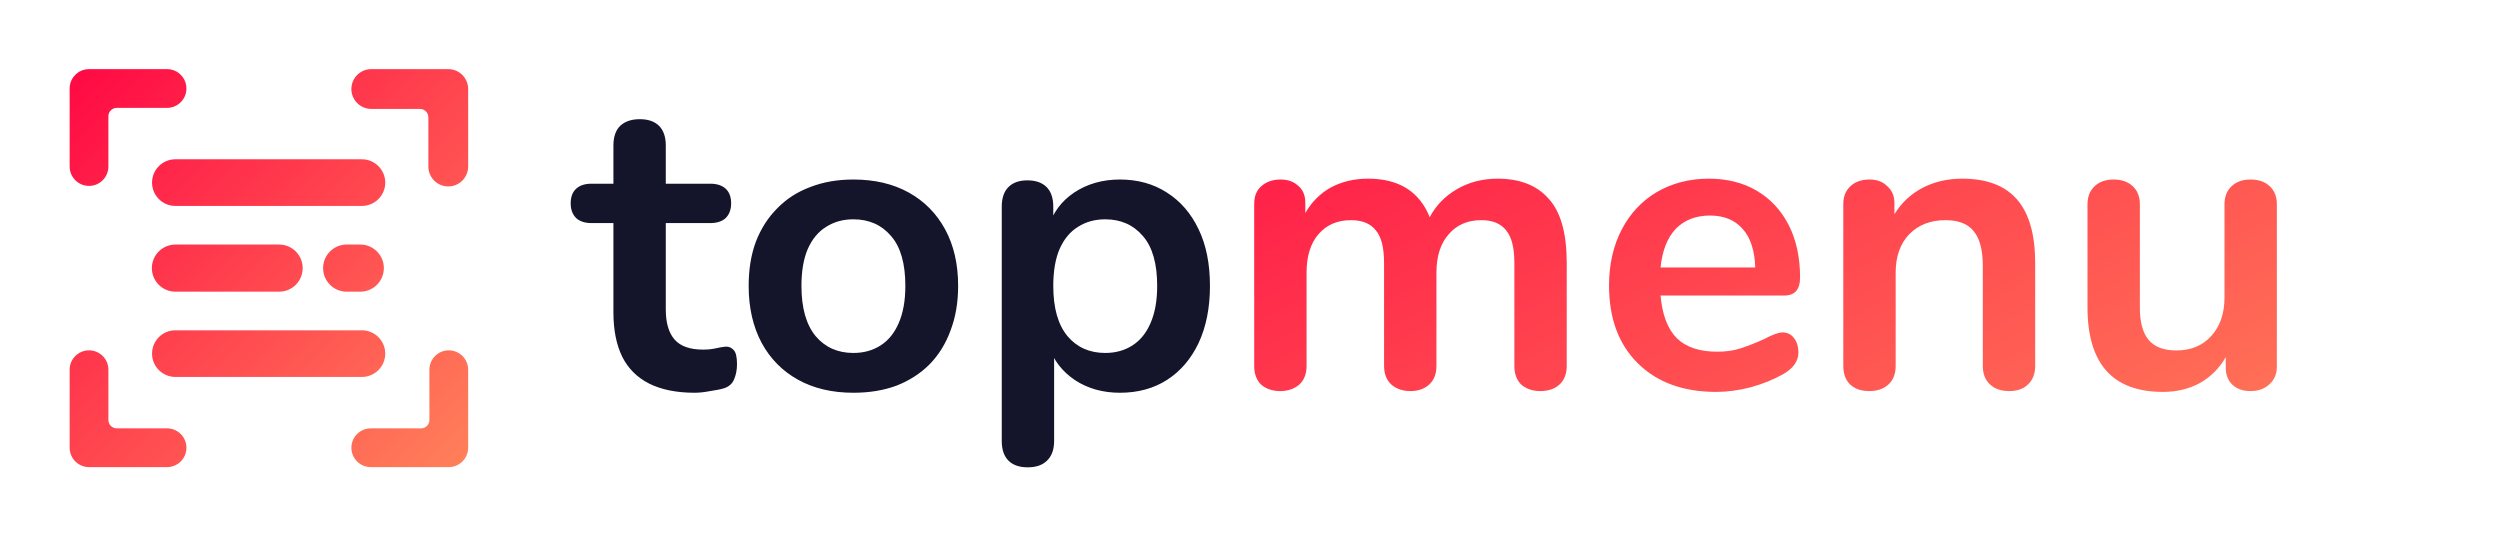 <svg width="4774" height="1024" viewBox="0 0 4774 1024" fill="none" xmlns="http://www.w3.org/2000/svg">
<path d="M1326.58 750C1291.91 750 1262.84 744.133 1239.38 732.4C1216.44 720.667 1199.38 703.6 1188.18 681.2C1176.98 658.267 1171.38 630 1171.38 596.4V426H1129.78C1116.98 426 1107.11 422.8 1100.18 416.4C1093.24 409.467 1089.77 400.133 1089.77 388.4C1089.77 376.133 1093.24 366.8 1100.18 360.4C1107.11 354 1116.98 350.8 1129.78 350.8H1171.38V278C1171.38 261.467 1175.64 248.933 1184.18 240.4C1193.24 231.867 1205.78 227.6 1221.78 227.6C1237.78 227.6 1250.04 231.867 1258.58 240.4C1267.11 248.933 1271.38 261.467 1271.38 278V350.8H1356.18C1368.98 350.8 1378.84 354 1385.78 360.4C1392.71 366.8 1396.18 376.133 1396.18 388.4C1396.18 400.133 1392.71 409.467 1385.78 416.4C1378.84 422.8 1368.98 426 1356.18 426H1271.38V590.8C1271.38 616.4 1276.98 635.6 1288.18 648.4C1299.38 661.2 1317.51 667.6 1342.58 667.6C1351.64 667.6 1359.64 666.8 1366.58 665.2C1373.51 663.6 1379.64 662.533 1384.98 662C1391.38 661.467 1396.71 663.6 1400.98 668.4C1405.24 672.667 1407.38 681.733 1407.38 695.6C1407.38 706.267 1405.51 715.867 1401.78 724.4C1398.58 732.4 1392.44 738 1383.38 741.2C1376.44 743.333 1367.38 745.2 1356.18 746.8C1344.98 748.933 1335.11 750 1326.58 750ZM1629.65 750C1589.12 750 1553.92 741.733 1524.05 725.2C1494.18 708.667 1470.98 685.2 1454.45 654.8C1437.92 623.867 1429.65 587.6 1429.65 546C1429.65 514.533 1434.18 486.533 1443.25 462C1452.85 436.933 1466.45 415.6 1484.05 398C1501.65 379.867 1522.72 366.267 1547.25 357.2C1571.78 347.6 1599.25 342.8 1629.65 342.8C1670.18 342.8 1705.38 351.067 1735.25 367.6C1765.12 384.133 1788.32 407.6 1804.85 438C1821.38 468.4 1829.65 504.4 1829.65 546C1829.65 577.467 1824.85 605.733 1815.25 630.8C1806.18 655.867 1792.85 677.467 1775.25 695.6C1757.65 713.2 1736.58 726.8 1712.05 736.4C1687.52 745.467 1660.05 750 1629.65 750ZM1629.65 674C1649.38 674 1666.72 669.2 1681.65 659.6C1696.58 650 1708.05 635.867 1716.05 617.2C1724.58 598 1728.85 574.267 1728.85 546C1728.85 503.333 1719.78 471.6 1701.65 450.8C1683.52 429.467 1659.52 418.8 1629.65 418.8C1609.92 418.8 1592.58 423.6 1577.65 433.2C1562.72 442.267 1550.98 456.4 1542.45 475.6C1534.45 494.267 1530.45 517.733 1530.45 546C1530.45 588.133 1539.52 620.133 1557.65 642C1575.78 663.333 1599.78 674 1629.65 674ZM1962.54 892.4C1946.54 892.4 1934.27 888.133 1925.74 879.6C1917.2 871.067 1912.94 858.533 1912.94 842V394.8C1912.94 378.267 1917.2 365.733 1925.74 357.2C1934.27 348.667 1946.27 344.4 1961.74 344.4C1977.74 344.4 1990 348.667 1998.54 357.2C2007.07 365.733 2011.34 378.267 2011.34 394.8V457.2L2002.54 433.2C2010.54 406 2026.8 384.133 2051.34 367.6C2076.4 351.067 2105.47 342.8 2138.54 342.8C2172.67 342.8 2202.54 351.067 2228.14 367.6C2254.27 384.133 2274.54 407.6 2288.94 438C2303.34 467.867 2310.54 503.867 2310.54 546C2310.54 587.6 2303.34 623.867 2288.94 654.8C2274.54 685.2 2254.54 708.667 2228.94 725.2C2203.34 741.733 2173.2 750 2138.54 750C2106 750 2077.47 742 2052.94 726C2028.4 709.467 2011.87 688.133 2003.34 662H2012.94V842C2012.94 858.533 2008.4 871.067 1999.34 879.6C1990.8 888.133 1978.54 892.4 1962.54 892.4ZM2110.54 674C2130.27 674 2147.6 669.2 2162.54 659.6C2177.47 650 2188.94 635.867 2196.94 617.2C2205.47 598 2209.74 574.267 2209.74 546C2209.74 503.333 2200.67 471.6 2182.54 450.8C2164.4 429.467 2140.4 418.8 2110.54 418.8C2090.8 418.8 2073.47 423.6 2058.54 433.2C2043.6 442.267 2031.87 456.4 2023.34 475.6C2015.34 494.267 2011.34 517.733 2011.34 546C2011.34 588.133 2020.4 620.133 2038.54 642C2056.67 663.333 2080.67 674 2110.54 674Z" fill="#14142B"/>
<path d="M2859.83 341.2C2902.5 341.2 2935.03 354 2957.43 379.6C2980.36 404.667 2991.83 445.467 2991.83 502V698.8C2991.83 714.267 2987.03 726.267 2977.43 734.8C2968.36 742.8 2956.36 746.8 2941.43 746.8C2927.03 746.8 2915.03 742.8 2905.43 734.8C2896.36 726.267 2891.83 714.267 2891.83 698.8V502C2891.83 472.667 2886.5 451.867 2875.83 439.6C2865.7 426.8 2849.96 420.4 2828.63 420.4C2802.5 420.4 2781.7 429.467 2766.23 447.6C2750.76 465.2 2743.03 489.467 2743.03 520.4V698.8C2743.03 714.267 2738.23 726.267 2728.63 734.8C2719.56 742.8 2707.83 746.8 2693.43 746.8C2679.03 746.8 2667.03 742.8 2657.43 734.8C2647.83 726.267 2643.03 714.267 2643.03 698.8V502C2643.03 472.667 2637.7 451.867 2627.03 439.6C2616.9 426.8 2601.16 420.4 2579.83 420.4C2553.7 420.4 2532.9 429.467 2517.43 447.6C2502.5 465.2 2495.03 489.467 2495.03 520.4V698.8C2495.03 714.267 2490.23 726.267 2480.63 734.8C2471.03 742.8 2459.03 746.8 2444.63 746.8C2430.23 746.8 2418.23 742.8 2408.63 734.8C2399.56 726.267 2395.03 714.267 2395.03 698.8V389.2C2395.03 374.267 2399.83 362.8 2409.43 354.8C2419.03 346.8 2431.03 342.8 2445.43 342.8C2459.3 342.8 2470.5 346.8 2479.03 354.8C2488.1 362.267 2492.63 373.2 2492.63 387.6V406.8C2504.9 385.467 2521.16 369.2 2541.43 358C2562.23 346.8 2585.96 341.2 2612.63 341.2C2671.3 341.2 2710.5 365.733 2730.23 414.8C2741.96 392.4 2759.3 374.533 2782.23 361.2C2805.16 347.867 2831.03 341.2 2859.83 341.2ZM3403.82 634.8C3412.89 634.8 3420.09 638.267 3425.42 645.2C3431.29 652.133 3434.22 661.467 3434.22 673.2C3434.22 689.733 3424.35 703.6 3404.62 714.8C3386.49 724.933 3365.95 733.2 3343.02 739.6C3320.09 745.467 3298.22 748.4 3277.42 748.4C3214.49 748.4 3164.62 730.267 3127.82 694C3091.02 657.733 3072.62 608.133 3072.62 545.2C3072.62 505.2 3080.62 469.733 3096.62 438.8C3112.62 407.867 3135.02 383.867 3163.82 366.8C3193.15 349.733 3226.22 341.2 3263.02 341.2C3298.22 341.2 3328.89 348.933 3355.02 364.4C3381.15 379.867 3401.42 401.733 3415.82 430C3430.22 458.267 3437.42 491.6 3437.42 530C3437.42 552.933 3427.29 564.4 3407.02 564.4H3171.02C3174.22 601.2 3184.62 628.4 3202.22 646C3219.82 663.067 3245.42 671.6 3279.02 671.6C3296.09 671.6 3311.02 669.467 3323.82 665.2C3337.15 660.933 3352.09 655.067 3368.62 647.6C3384.62 639.067 3396.35 634.8 3403.82 634.8ZM3265.42 411.6C3238.22 411.6 3216.35 420.133 3199.82 437.2C3183.82 454.267 3174.22 478.8 3171.02 510.8H3351.82C3350.75 478.267 3342.75 453.733 3327.82 437.2C3312.89 420.133 3292.09 411.6 3265.42 411.6ZM3747.17 341.2C3794.1 341.2 3829.04 354.533 3851.97 381.2C3874.9 407.867 3886.37 448.133 3886.37 502V698.8C3886.37 713.733 3881.84 725.467 3872.77 734C3864.24 742.533 3852.24 746.8 3836.77 746.8C3821.3 746.8 3809.04 742.533 3799.97 734C3790.9 725.467 3786.37 713.733 3786.37 698.8V507.6C3786.37 477.2 3780.5 455.067 3768.77 441.2C3757.57 427.333 3739.7 420.4 3715.17 420.4C3686.37 420.4 3663.17 429.467 3645.57 447.6C3628.5 465.733 3619.97 490 3619.97 520.4V698.8C3619.97 713.733 3615.44 725.467 3606.37 734C3597.3 742.533 3585.04 746.8 3569.57 746.8C3554.1 746.8 3541.84 742.533 3532.77 734C3524.24 725.467 3519.97 713.733 3519.97 698.8V389.2C3519.97 375.333 3524.5 364.133 3533.57 355.6C3542.64 347.067 3554.9 342.8 3570.37 342.8C3584.24 342.8 3595.44 347.067 3603.97 355.6C3613.04 363.6 3617.57 374.267 3617.57 387.6V409.2C3630.9 387.333 3648.77 370.533 3671.17 358.8C3693.57 347.067 3718.9 341.2 3747.17 341.2ZM4297.49 342.8C4312.95 342.8 4325.22 347.067 4334.29 355.6C4343.35 364.133 4347.89 375.6 4347.89 390V700.4C4347.89 714.267 4343.09 725.467 4333.49 734C4324.42 742.533 4312.42 746.8 4297.49 746.8C4283.09 746.8 4271.62 742.8 4263.09 734.8C4254.55 726.8 4250.29 715.867 4250.29 702V682C4238.02 703.333 4221.49 719.867 4200.69 731.6C4179.89 742.8 4156.42 748.4 4130.29 748.4C4034.29 748.4 3986.29 694.533 3986.29 586.8V390C3986.29 375.6 3990.82 364.133 3999.89 355.6C4008.95 347.067 4020.95 342.8 4035.89 342.8C4051.35 342.8 4063.62 347.067 4072.69 355.6C4081.75 364.133 4086.29 375.6 4086.29 390V587.6C4086.29 615.333 4091.89 635.867 4103.09 649.2C4114.29 662.533 4131.89 669.2 4155.89 669.2C4183.62 669.2 4205.75 660.133 4222.29 642C4239.35 623.333 4247.89 598.8 4247.89 568.4V390C4247.89 375.6 4252.42 364.133 4261.49 355.6C4270.55 347.067 4282.55 342.8 4297.49 342.8Z" fill="url(#paint0_linear_1265_3110)"/>
<path fill-rule="evenodd" clip-rule="evenodd" d="M319 206C339.435 206 356 189.435 356 169C356 148.565 339.435 132 319 132L170 132C149.565 132 133 148.565 133 169L133 169.034L133 318C133 338.435 149.565 355 170 355C190.435 355 207 338.435 207 318L207 222C207 213.163 214.163 206 223 206H319ZM170 669C190.435 669 207 685.565 207 706V802C207 810.837 214.163 818 223 818H319C339.435 818 356 834.565 356 855C356 875.435 339.435 892 319 892H170.034H170C149.565 892 133 875.435 133 855V706C133 685.565 149.565 669 170 669ZM857 669C836.565 669 820 685.565 820 706V802C820 810.837 812.837 818 804 818H708C687.565 818 671 834.565 671 855C671 875.435 687.565 892 708 892H856.966H857C877.435 892 894 875.435 894 855V706C894 685.565 877.435 669 857 669ZM894 170C894 149.013 876.987 132 856 132L709 132C688.013 132 671 149.013 671 170C671 190.987 688.013 208 709 208L802 208C810.837 208 818 215.163 818 224V318C818 338.987 835.013 356 856 356C876.987 356 894 338.987 894 318V171C894 170.833 893.999 170.666 893.997 170.5C893.999 170.334 894 170.167 894 170ZM290.344 348.719C290.344 324.125 310.281 304.188 334.875 304.188H691.125C715.719 304.188 735.656 324.125 735.656 348.719C735.656 373.313 715.719 393.25 691.125 393.25H334.875C310.281 393.25 290.344 373.313 290.344 348.719ZM290 512C290 487.147 310.147 467 335 467H533C557.853 467 578 487.147 578 512C578 536.853 557.853 557 533 557H335C310.147 557 290 536.853 290 512ZM662 467C637.147 467 617 487.147 617 512C617 536.853 637.147 557 662 557H688C712.853 557 733 536.853 733 512C733 487.147 712.853 467 688 467H662ZM290.344 675.281C290.344 650.687 310.281 630.75 334.875 630.75H691.125C715.719 630.75 735.656 650.687 735.656 675.281C735.656 699.875 715.719 719.812 691.125 719.812H334.875C310.281 719.812 290.344 699.875 290.344 675.281Z" fill="url(#paint1_linear_1265_3110)"/>
<defs>
<linearGradient id="paint0_linear_1265_3110" x1="4400" y1="1024" x2="3496.78" y2="-678.948" gradientUnits="userSpaceOnUse">
<stop stop-color="#FF815A"/>
<stop offset="1" stop-color="#FF0844"/>
</linearGradient>
<linearGradient id="paint1_linear_1265_3110" x1="894" y1="892" x2="134.001" y2="131.001" gradientUnits="userSpaceOnUse">
<stop stop-color="#FF815A"/>
<stop offset="1" stop-color="#FF0844"/>
</linearGradient>
</defs>
</svg>
